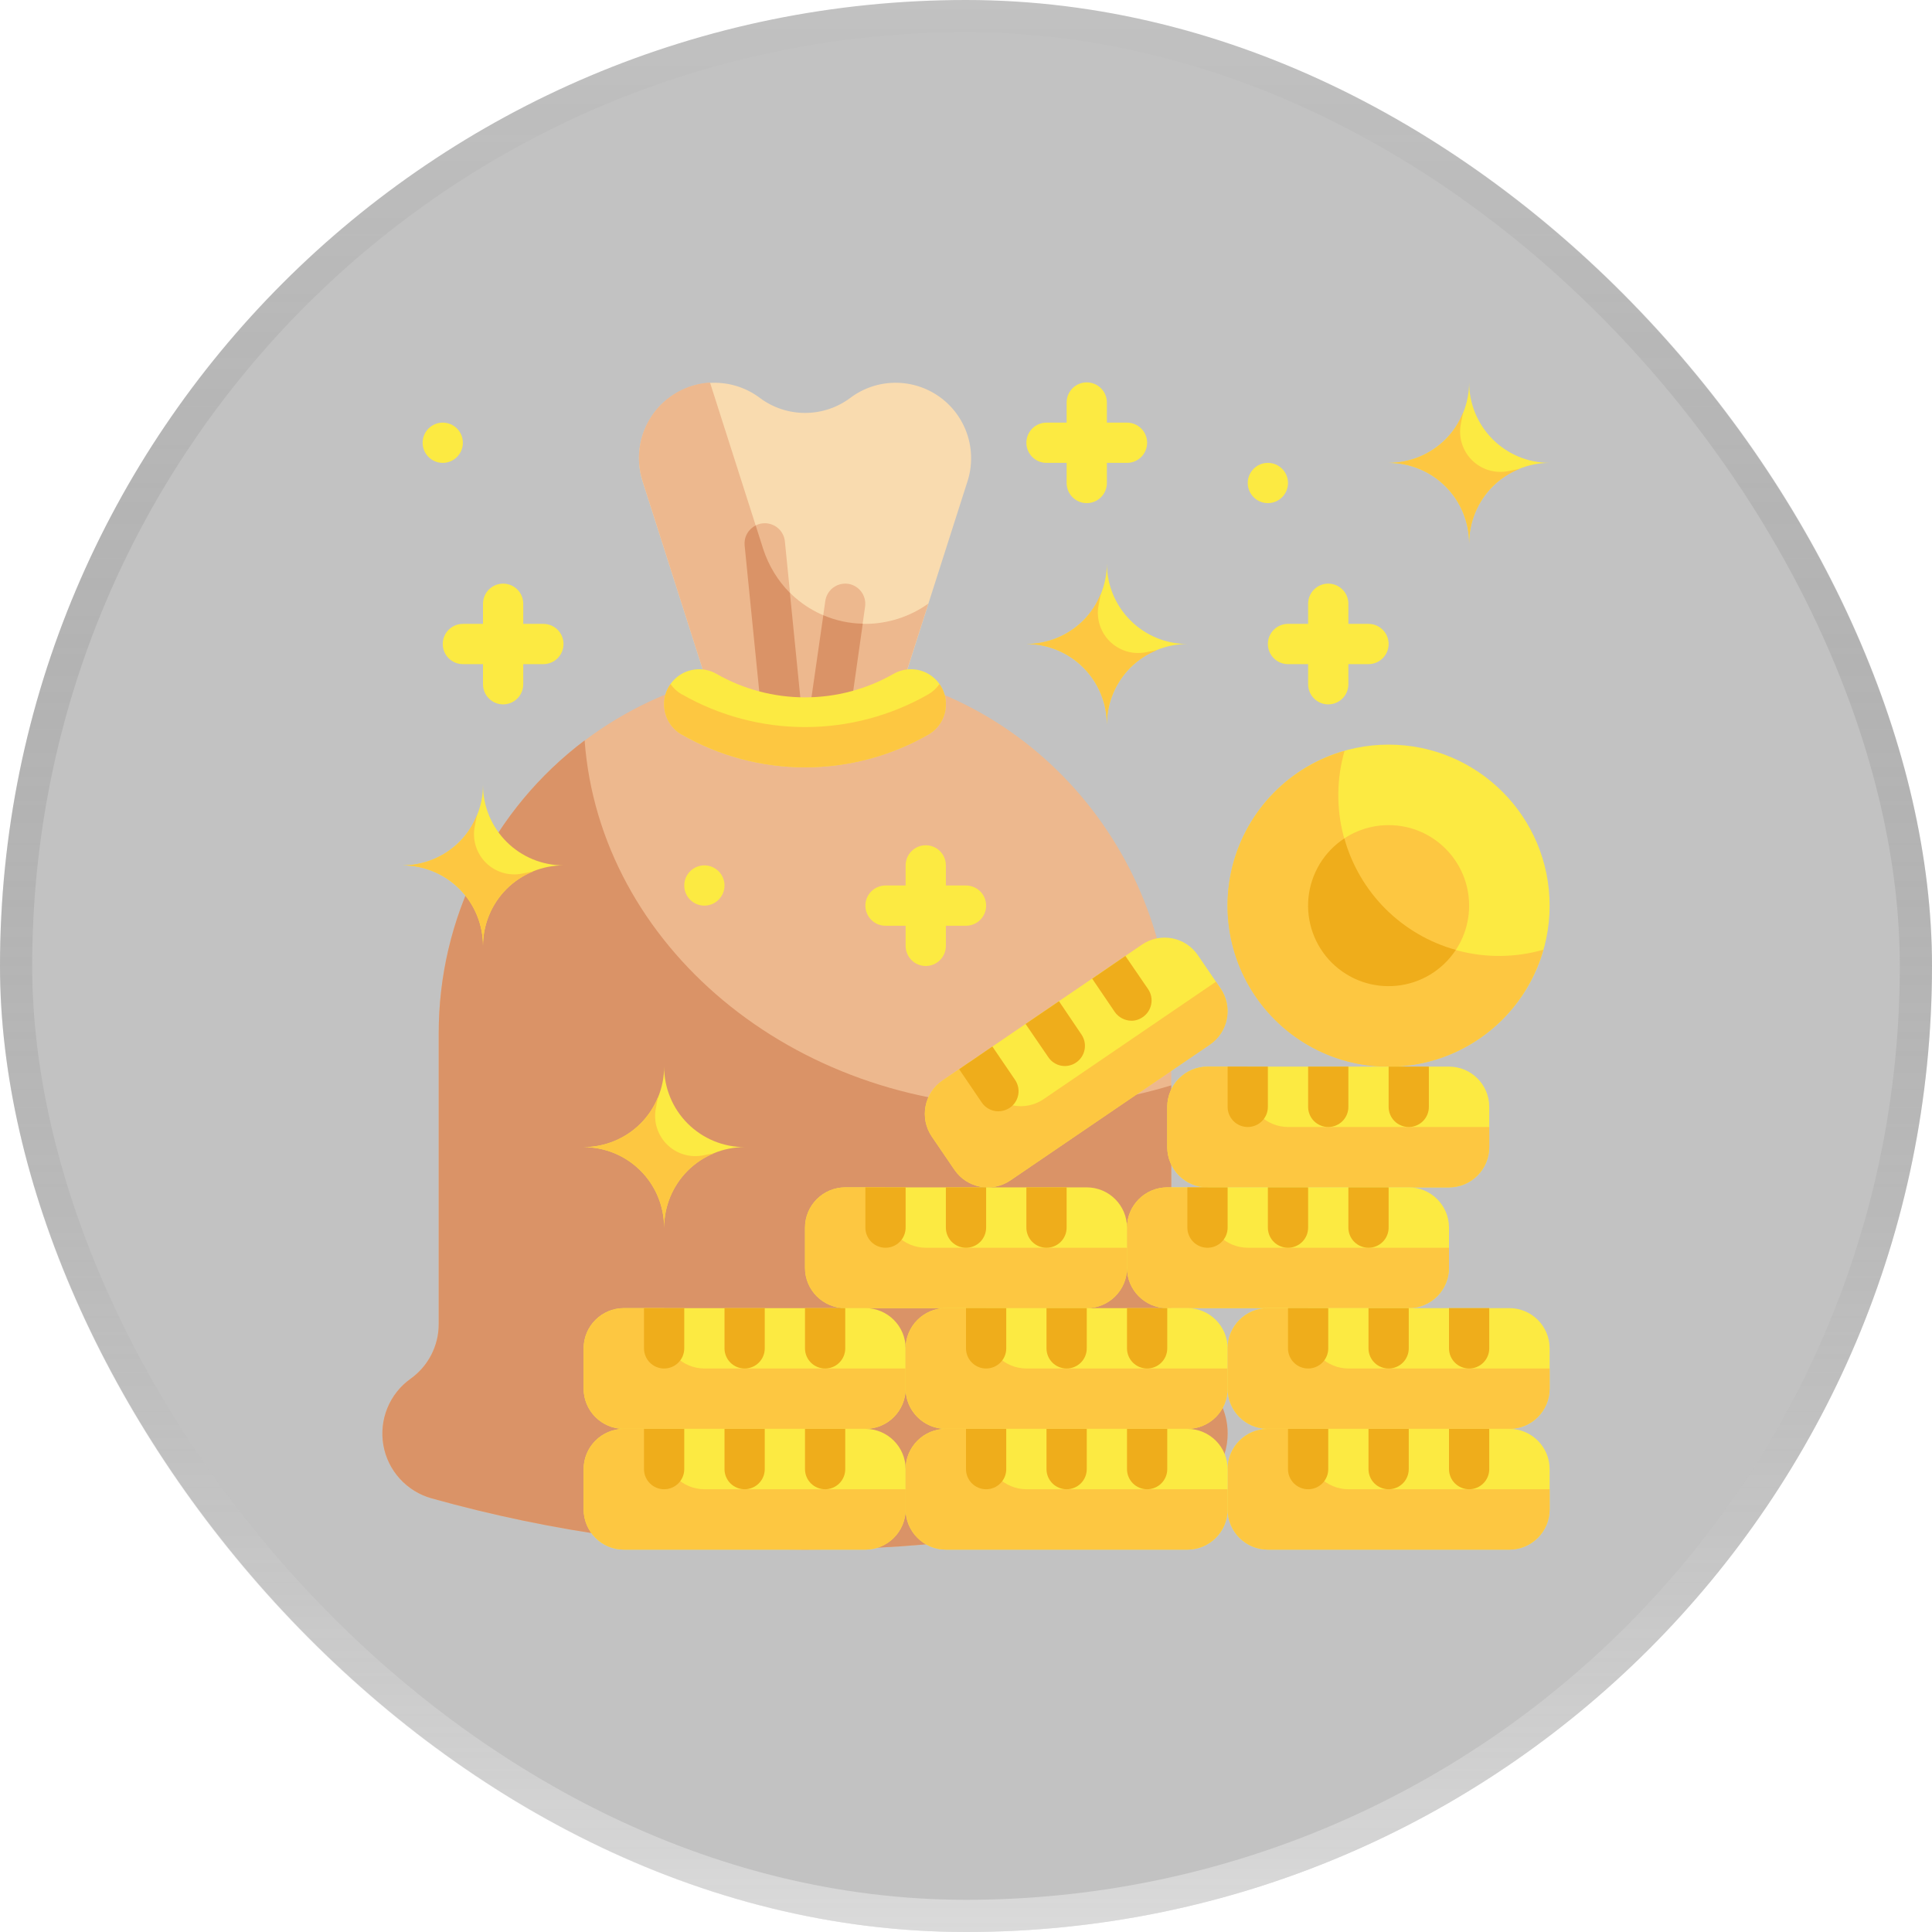 <svg width="60" height="60" viewBox="0 0 60 60" fill="none" xmlns="http://www.w3.org/2000/svg">
<g filter="url(#filter0_bi_381_2726)">
<rect width="60" height="60" rx="30" fill="black" fill-opacity="0.24"/>
<rect x="0.5" y="0.5" width="59" height="59" rx="29.5" stroke="url(#paint0_linear_381_2726)" stroke-opacity="0.4"/>
</g>
<path d="M36.375 41.121V32.358C36.375 26.19 31.579 20.937 25.415 20.718C23.887 20.662 22.364 20.915 20.936 21.461C19.508 22.007 18.205 22.835 17.105 23.896C16.004 24.957 15.129 26.229 14.531 27.636C13.933 29.043 13.625 30.556 13.625 32.085V41.121C13.625 41.454 13.546 41.781 13.393 42.077C13.241 42.373 13.021 42.627 12.75 42.821C12.429 43.05 12.18 43.364 12.031 43.729C11.882 44.094 11.838 44.493 11.906 44.881C11.974 45.269 12.151 45.63 12.415 45.922C12.68 46.214 13.021 46.426 13.401 46.532C20.987 48.656 29.011 48.656 36.597 46.532C36.977 46.426 37.318 46.215 37.583 45.923C37.847 45.631 38.024 45.27 38.092 44.882C38.16 44.494 38.117 44.095 37.968 43.73C37.819 43.365 37.57 43.05 37.25 42.821C36.979 42.628 36.759 42.373 36.606 42.077C36.454 41.782 36.375 41.454 36.375 41.121Z" fill="#EDB88E"/>
<path d="M38.125 44.506C38.13 44.965 37.983 45.412 37.707 45.778C37.431 46.144 37.042 46.409 36.6 46.531C32.824 47.589 28.921 48.125 25 48.125C21.078 48.125 17.176 47.589 13.4 46.531C13.021 46.425 12.679 46.213 12.415 45.921C12.15 45.629 11.974 45.268 11.906 44.88C11.838 44.492 11.882 44.092 12.031 43.727C12.18 43.363 12.429 43.048 12.75 42.819C13.021 42.626 13.242 42.371 13.394 42.075C13.546 41.779 13.626 41.451 13.625 41.119V32.087C13.624 30.324 14.032 28.585 14.819 27.007C15.605 25.428 16.748 24.055 18.156 22.994C18.625 29.35 24.587 34.375 31.875 34.375C33.4 34.376 34.916 34.151 36.375 33.706V41.119C36.374 41.451 36.453 41.779 36.605 42.075C36.758 42.371 36.979 42.626 37.25 42.819C37.52 43.009 37.741 43.262 37.894 43.556C38.046 43.849 38.125 44.175 38.125 44.506Z" fill="#DA9367"/>
<path d="M25 23.125C24.295 23.125 23.608 22.901 23.038 22.485C22.469 22.07 22.046 21.484 21.831 20.812L19.956 14.946C19.805 14.472 19.808 13.963 19.965 13.491C20.122 13.019 20.425 12.609 20.83 12.321C21.235 12.033 21.721 11.881 22.218 11.887C22.715 11.893 23.198 12.057 23.596 12.356C24.001 12.66 24.495 12.824 25.002 12.824C25.509 12.824 26.002 12.66 26.408 12.356C26.806 12.057 27.288 11.893 27.785 11.887C28.283 11.881 28.769 12.033 29.174 12.321C29.579 12.609 29.882 13.019 30.039 13.491C30.196 13.963 30.199 14.472 30.047 14.946L28.172 20.812C27.957 21.485 27.534 22.071 26.964 22.487C26.393 22.902 25.706 23.126 25 23.125Z" fill="#F9DBAF"/>
<path d="M28.831 18.744L28.169 20.812C27.954 21.484 27.531 22.07 26.961 22.485C26.392 22.901 25.705 23.125 25 23.125C24.295 23.125 23.608 22.901 23.039 22.485C22.469 22.07 22.046 21.484 21.831 20.812L19.956 14.944C19.846 14.603 19.815 14.241 19.866 13.887C19.917 13.532 20.048 13.194 20.251 12.898C20.453 12.602 20.72 12.357 21.032 12.181C21.344 12.004 21.692 11.902 22.05 11.881L23.706 17.062C23.922 17.734 24.345 18.319 24.914 18.735C25.483 19.151 26.17 19.375 26.875 19.375C27.577 19.373 28.26 19.152 28.831 18.744Z" fill="#EDB88E"/>
<path d="M26.339 18.131C26.258 18.12 26.175 18.124 26.095 18.144C26.016 18.165 25.941 18.201 25.875 18.25C25.809 18.299 25.754 18.361 25.712 18.431C25.67 18.502 25.643 18.58 25.631 18.661L25.131 22.141C25.12 22.223 25.124 22.305 25.144 22.385C25.165 22.464 25.201 22.539 25.25 22.605C25.299 22.671 25.361 22.726 25.431 22.768C25.502 22.81 25.58 22.837 25.661 22.849C25.691 22.852 25.721 22.854 25.751 22.854C25.901 22.854 26.046 22.8 26.16 22.701C26.273 22.603 26.347 22.467 26.369 22.318L26.866 18.839C26.889 18.675 26.847 18.509 26.748 18.376C26.65 18.244 26.502 18.155 26.339 18.131ZM23.688 16.253C23.606 16.261 23.527 16.285 23.454 16.324C23.382 16.363 23.318 16.416 23.266 16.48C23.214 16.543 23.175 16.616 23.152 16.695C23.128 16.773 23.12 16.856 23.128 16.938L23.664 22.3C23.68 22.454 23.752 22.597 23.867 22.701C23.982 22.805 24.131 22.862 24.286 22.863H24.348C24.43 22.855 24.51 22.831 24.582 22.792C24.655 22.753 24.719 22.701 24.772 22.637C24.824 22.574 24.863 22.5 24.887 22.422C24.911 22.343 24.919 22.26 24.911 22.178L24.375 16.812C24.367 16.73 24.343 16.651 24.303 16.578C24.264 16.506 24.212 16.442 24.148 16.39C24.084 16.338 24.01 16.299 23.931 16.276C23.852 16.252 23.769 16.244 23.688 16.253Z" fill="#EDB88E"/>
<path d="M26.794 19.369L26.375 22.319C26.353 22.467 26.278 22.603 26.165 22.702C26.051 22.8 25.906 22.855 25.756 22.856C25.725 22.856 25.694 22.85 25.662 22.85C25.499 22.824 25.353 22.736 25.254 22.605C25.155 22.473 25.111 22.307 25.131 22.144L25.569 19.106C25.956 19.273 26.372 19.362 26.794 19.369ZM24.906 22.175C24.915 22.257 24.907 22.339 24.884 22.418C24.861 22.497 24.822 22.57 24.77 22.634C24.719 22.698 24.655 22.751 24.583 22.79C24.511 22.829 24.432 22.854 24.35 22.863H24.287C24.132 22.862 23.982 22.805 23.867 22.701C23.752 22.597 23.679 22.454 23.662 22.3L23.125 16.938C23.113 16.812 23.139 16.685 23.201 16.575C23.262 16.464 23.355 16.375 23.469 16.319L23.706 17.062C23.873 17.57 24.155 18.033 24.531 18.413L24.906 22.175Z" fill="#DA9367"/>
<path d="M28.828 22.812C27.662 23.479 26.343 23.829 25 23.829C23.658 23.829 22.338 23.479 21.172 22.812C21.006 22.718 20.868 22.581 20.772 22.415C20.676 22.249 20.625 22.061 20.625 21.87C20.625 21.68 20.675 21.493 20.77 21.328C20.865 21.163 21.001 21.026 21.166 20.93C21.331 20.835 21.517 20.785 21.708 20.784C21.898 20.784 22.085 20.833 22.25 20.927C23.088 21.406 24.035 21.657 25 21.657C25.965 21.657 26.912 21.406 27.75 20.927C27.915 20.833 28.102 20.783 28.293 20.784C28.483 20.784 28.67 20.834 28.834 20.93C28.999 21.026 29.136 21.163 29.23 21.328C29.325 21.493 29.375 21.68 29.375 21.87C29.375 22.061 29.324 22.249 29.228 22.415C29.132 22.58 28.994 22.718 28.828 22.812Z" fill="#FCEA42"/>
<path d="M29.375 21.869C29.376 22.06 29.326 22.248 29.231 22.414C29.135 22.58 28.997 22.717 28.831 22.812C27.666 23.479 26.346 23.83 25.003 23.83C23.66 23.83 22.341 23.479 21.175 22.812H21.169C21.003 22.717 20.865 22.58 20.77 22.414C20.674 22.248 20.624 22.06 20.625 21.869C20.623 21.644 20.693 21.425 20.825 21.244C20.914 21.375 21.032 21.483 21.169 21.562H21.175C22.341 22.229 23.66 22.58 25.003 22.58C26.346 22.58 27.666 22.229 28.831 21.562C28.968 21.483 29.086 21.375 29.175 21.244C29.307 21.425 29.377 21.644 29.375 21.869Z" fill="#FDC741"/>
<path d="M35.465 29.336L29.267 33.56C28.697 33.949 28.55 34.726 28.938 35.297L29.642 36.33C30.031 36.9 30.809 37.047 31.379 36.658L37.577 32.434C38.147 32.045 38.294 31.268 37.905 30.697L37.201 29.664C36.812 29.094 36.035 28.947 35.465 29.336Z" fill="#FCEA42"/>
<path d="M43.125 33.125C45.886 33.125 48.125 30.886 48.125 28.125C48.125 25.364 45.886 23.125 43.125 23.125C40.364 23.125 38.125 25.364 38.125 28.125C38.125 30.886 40.364 33.125 43.125 33.125Z" fill="#FCEA42"/>
<path d="M47.931 29.494C47.693 30.332 47.24 31.094 46.617 31.703C45.995 32.312 45.223 32.748 44.38 32.968C43.536 33.187 42.65 33.182 41.809 32.954C40.968 32.725 40.202 32.281 39.586 31.664C38.969 31.048 38.525 30.282 38.296 29.441C38.068 28.6 38.063 27.714 38.282 26.87C38.502 26.027 38.937 25.256 39.547 24.633C40.156 24.009 40.918 23.557 41.756 23.319C41.51 24.175 41.498 25.082 41.721 25.945C41.944 26.808 42.394 27.596 43.024 28.226C43.654 28.856 44.442 29.306 45.305 29.529C46.168 29.752 47.075 29.74 47.931 29.494Z" fill="#FDC741"/>
<path d="M43.125 30.625C44.506 30.625 45.625 29.506 45.625 28.125C45.625 26.744 44.506 25.625 43.125 25.625C41.744 25.625 40.625 26.744 40.625 28.125C40.625 29.506 41.744 30.625 43.125 30.625Z" fill="#FDC741"/>
<path d="M45.212 29.5C45.008 29.81 44.738 30.071 44.42 30.264C44.103 30.456 43.747 30.576 43.378 30.613C43.008 30.651 42.635 30.606 42.286 30.482C41.936 30.357 41.618 30.156 41.356 29.894C41.093 29.631 40.893 29.314 40.768 28.964C40.644 28.614 40.599 28.241 40.636 27.872C40.674 27.503 40.794 27.147 40.986 26.829C41.179 26.512 41.44 26.241 41.75 26.038C41.98 26.864 42.42 27.617 43.026 28.224C43.633 28.83 44.386 29.27 45.212 29.5Z" fill="#EFAD1B"/>
<path d="M37.581 32.438L31.381 36.656C31.108 36.843 30.771 36.914 30.445 36.853C30.119 36.793 29.831 36.605 29.644 36.331L28.937 35.294C28.752 35.019 28.683 34.682 28.745 34.357C28.807 34.031 28.995 33.743 29.269 33.556L30.106 32.987L30.669 33.806C30.761 33.942 30.879 34.059 31.016 34.149C31.154 34.239 31.307 34.301 31.469 34.332C31.63 34.363 31.796 34.361 31.957 34.328C32.118 34.295 32.27 34.23 32.406 34.138L37.762 30.488L37.906 30.7C38.092 30.974 38.163 31.31 38.102 31.636C38.041 31.961 37.854 32.249 37.581 32.438Z" fill="#FDC741"/>
<path d="M45 33.125H37.5C36.81 33.125 36.25 33.685 36.25 34.375V35.625C36.25 36.315 36.81 36.875 37.5 36.875H45C45.69 36.875 46.25 36.315 46.25 35.625V34.375C46.25 33.685 45.69 33.125 45 33.125Z" fill="#FCEA42"/>
<path d="M46.25 35V35.625C46.249 35.956 46.117 36.274 45.883 36.508C45.649 36.742 45.331 36.874 45 36.875H37.5C37.169 36.874 36.851 36.742 36.617 36.508C36.383 36.274 36.251 35.956 36.25 35.625V34.375C36.251 34.044 36.383 33.726 36.617 33.492C36.851 33.258 37.169 33.126 37.5 33.125H38.75V33.75C38.751 34.081 38.883 34.399 39.117 34.633C39.351 34.867 39.669 34.999 40 35H46.25Z" fill="#FDC741"/>
<path d="M38.125 33.125V34.375C38.125 34.541 38.191 34.7 38.308 34.817C38.425 34.934 38.584 35 38.75 35C38.916 35 39.075 34.934 39.192 34.817C39.309 34.7 39.375 34.541 39.375 34.375V33.125H38.125ZM40.625 33.125V34.375C40.625 34.541 40.691 34.7 40.808 34.817C40.925 34.934 41.084 35 41.25 35C41.416 35 41.575 34.934 41.692 34.817C41.809 34.7 41.875 34.541 41.875 34.375V33.125H40.625ZM43.125 33.125V34.375C43.125 34.541 43.191 34.7 43.308 34.817C43.425 34.934 43.584 35 43.75 35C43.916 35 44.075 34.934 44.192 34.817C44.309 34.7 44.375 34.541 44.375 34.375V33.125H43.125ZM31.356 34.406C31.252 34.474 31.131 34.511 31.006 34.513C30.904 34.513 30.803 34.488 30.713 34.44C30.622 34.392 30.545 34.322 30.488 34.237L29.788 33.206L30.819 32.5L31.525 33.538C31.571 33.606 31.603 33.682 31.62 33.763C31.636 33.843 31.637 33.926 31.621 34.007C31.605 34.088 31.574 34.164 31.528 34.233C31.483 34.301 31.425 34.36 31.356 34.406ZM33.425 32.994C33.358 33.041 33.282 33.075 33.201 33.092C33.121 33.11 33.037 33.111 32.956 33.096C32.876 33.081 32.798 33.049 32.73 33.004C32.661 32.959 32.602 32.9 32.556 32.831L31.85 31.8L32.888 31.094L33.588 32.131C33.679 32.267 33.714 32.434 33.683 32.596C33.653 32.757 33.56 32.9 33.425 32.994ZM35.488 31.587C35.386 31.661 35.263 31.7 35.138 31.7C35.035 31.699 34.935 31.673 34.845 31.625C34.755 31.578 34.677 31.509 34.619 31.425L33.919 30.394L34.95 29.688L35.656 30.719C35.702 30.787 35.735 30.863 35.751 30.944C35.767 31.024 35.768 31.107 35.752 31.188C35.736 31.269 35.705 31.346 35.66 31.414C35.614 31.483 35.556 31.542 35.488 31.587Z" fill="#EFAD1B"/>
<path d="M43.75 36.875H36.25C35.56 36.875 35 37.435 35 38.125V39.375C35 40.065 35.56 40.625 36.25 40.625H43.75C44.44 40.625 45 40.065 45 39.375V38.125C45 37.435 44.44 36.875 43.75 36.875Z" fill="#FCEA42"/>
<path d="M45 38.75V39.375C44.999 39.706 44.867 40.024 44.633 40.258C44.399 40.492 44.081 40.624 43.75 40.625H36.25C35.919 40.624 35.601 40.492 35.367 40.258C35.133 40.024 35.001 39.706 35 39.375V38.125C35.001 37.794 35.133 37.476 35.367 37.242C35.601 37.008 35.919 36.876 36.25 36.875H37.5V37.5C37.501 37.831 37.633 38.149 37.867 38.383C38.101 38.617 38.419 38.749 38.75 38.75H45Z" fill="#FDC741"/>
<path d="M36.875 36.875V38.125C36.875 38.291 36.941 38.45 37.058 38.567C37.175 38.684 37.334 38.75 37.5 38.75C37.666 38.75 37.825 38.684 37.942 38.567C38.059 38.45 38.125 38.291 38.125 38.125V36.875H36.875ZM39.375 36.875V38.125C39.375 38.291 39.441 38.45 39.558 38.567C39.675 38.684 39.834 38.75 40 38.75C40.166 38.75 40.325 38.684 40.442 38.567C40.559 38.45 40.625 38.291 40.625 38.125V36.875H39.375ZM41.875 36.875V38.125C41.875 38.291 41.941 38.45 42.058 38.567C42.175 38.684 42.334 38.75 42.5 38.75C42.666 38.75 42.825 38.684 42.942 38.567C43.059 38.45 43.125 38.291 43.125 38.125V36.875H41.875Z" fill="#EFAD1B"/>
<path d="M33.75 36.875H26.25C25.56 36.875 25 37.435 25 38.125V39.375C25 40.065 25.56 40.625 26.25 40.625H33.75C34.44 40.625 35 40.065 35 39.375V38.125C35 37.435 34.44 36.875 33.75 36.875Z" fill="#FCEA42"/>
<path d="M35 38.75V39.375C34.999 39.706 34.867 40.024 34.633 40.258C34.399 40.492 34.081 40.624 33.75 40.625H26.25C25.919 40.624 25.601 40.492 25.367 40.258C25.133 40.024 25.001 39.706 25 39.375V38.125C25.001 37.794 25.133 37.476 25.367 37.242C25.601 37.008 25.919 36.876 26.25 36.875H27.5V37.5C27.501 37.831 27.633 38.149 27.867 38.383C28.101 38.617 28.419 38.749 28.75 38.75H35Z" fill="#FDC741"/>
<path d="M26.875 36.875V38.125C26.875 38.291 26.941 38.45 27.058 38.567C27.175 38.684 27.334 38.75 27.5 38.75C27.666 38.75 27.825 38.684 27.942 38.567C28.059 38.45 28.125 38.291 28.125 38.125V36.875H26.875ZM29.375 36.875V38.125C29.375 38.291 29.441 38.45 29.558 38.567C29.675 38.684 29.834 38.75 30 38.75C30.166 38.75 30.325 38.684 30.442 38.567C30.559 38.45 30.625 38.291 30.625 38.125V36.875H29.375ZM31.875 36.875V38.125C31.875 38.291 31.941 38.45 32.058 38.567C32.175 38.684 32.334 38.75 32.5 38.75C32.666 38.75 32.825 38.684 32.942 38.567C33.059 38.45 33.125 38.291 33.125 38.125V36.875H31.875Z" fill="#EFAD1B"/>
<path d="M26.875 40.625H19.375C18.685 40.625 18.125 41.185 18.125 41.875V43.125C18.125 43.815 18.685 44.375 19.375 44.375H26.875C27.565 44.375 28.125 43.815 28.125 43.125V41.875C28.125 41.185 27.565 40.625 26.875 40.625Z" fill="#FCEA42"/>
<path d="M28.125 42.5V43.125C28.124 43.456 27.992 43.774 27.758 44.008C27.524 44.242 27.206 44.374 26.875 44.375H19.375C19.044 44.374 18.726 44.242 18.492 44.008C18.258 43.774 18.126 43.456 18.125 43.125V41.875C18.126 41.544 18.258 41.226 18.492 40.992C18.726 40.758 19.044 40.626 19.375 40.625H20.625V41.25C20.626 41.581 20.758 41.899 20.992 42.133C21.226 42.367 21.544 42.499 21.875 42.5H28.125Z" fill="#FDC741"/>
<path d="M20 40.625V41.875C20 42.041 20.066 42.2 20.183 42.317C20.3 42.434 20.459 42.5 20.625 42.5C20.791 42.5 20.95 42.434 21.067 42.317C21.184 42.2 21.25 42.041 21.25 41.875V40.625H20ZM22.5 40.625V41.875C22.5 42.041 22.566 42.2 22.683 42.317C22.8 42.434 22.959 42.5 23.125 42.5C23.291 42.5 23.45 42.434 23.567 42.317C23.684 42.2 23.75 42.041 23.75 41.875V40.625H22.5ZM25 40.625V41.875C25 42.041 25.066 42.2 25.183 42.317C25.3 42.434 25.459 42.5 25.625 42.5C25.791 42.5 25.95 42.434 26.067 42.317C26.184 42.2 26.25 42.041 26.25 41.875V40.625H25Z" fill="#EFAD1B"/>
<path d="M36.875 40.625H29.375C28.685 40.625 28.125 41.185 28.125 41.875V43.125C28.125 43.815 28.685 44.375 29.375 44.375H36.875C37.565 44.375 38.125 43.815 38.125 43.125V41.875C38.125 41.185 37.565 40.625 36.875 40.625Z" fill="#FCEA42"/>
<path d="M38.125 42.5V43.125C38.124 43.456 37.992 43.774 37.758 44.008C37.524 44.242 37.206 44.374 36.875 44.375H29.375C29.044 44.374 28.726 44.242 28.492 44.008C28.258 43.774 28.126 43.456 28.125 43.125V41.875C28.126 41.544 28.258 41.226 28.492 40.992C28.726 40.758 29.044 40.626 29.375 40.625H30.625V41.25C30.626 41.581 30.758 41.899 30.992 42.133C31.226 42.367 31.544 42.499 31.875 42.5H38.125Z" fill="#FDC741"/>
<path d="M30 40.625V41.875C30 42.041 30.066 42.2 30.183 42.317C30.3 42.434 30.459 42.5 30.625 42.5C30.791 42.5 30.95 42.434 31.067 42.317C31.184 42.2 31.25 42.041 31.25 41.875V40.625H30ZM32.5 40.625V41.875C32.5 42.041 32.566 42.2 32.683 42.317C32.8 42.434 32.959 42.5 33.125 42.5C33.291 42.5 33.45 42.434 33.567 42.317C33.684 42.2 33.75 42.041 33.75 41.875V40.625H32.5ZM35 40.625V41.875C35 42.041 35.066 42.2 35.183 42.317C35.3 42.434 35.459 42.5 35.625 42.5C35.791 42.5 35.95 42.434 36.067 42.317C36.184 42.2 36.25 42.041 36.25 41.875V40.625H35Z" fill="#EFAD1B"/>
<path d="M46.875 40.625H39.375C38.685 40.625 38.125 41.185 38.125 41.875V43.125C38.125 43.815 38.685 44.375 39.375 44.375H46.875C47.565 44.375 48.125 43.815 48.125 43.125V41.875C48.125 41.185 47.565 40.625 46.875 40.625Z" fill="#FCEA42"/>
<path d="M48.125 42.5V43.125C48.124 43.456 47.992 43.774 47.758 44.008C47.524 44.242 47.206 44.374 46.875 44.375H39.375C39.044 44.374 38.726 44.242 38.492 44.008C38.258 43.774 38.126 43.456 38.125 43.125V41.875C38.126 41.544 38.258 41.226 38.492 40.992C38.726 40.758 39.044 40.626 39.375 40.625H40.625V41.25C40.626 41.581 40.758 41.899 40.992 42.133C41.226 42.367 41.544 42.499 41.875 42.5H48.125Z" fill="#FDC741"/>
<path d="M40 40.625V41.875C40 42.041 40.066 42.2 40.183 42.317C40.3 42.434 40.459 42.5 40.625 42.5C40.791 42.5 40.95 42.434 41.067 42.317C41.184 42.2 41.25 42.041 41.25 41.875V40.625H40ZM42.5 40.625V41.875C42.5 42.041 42.566 42.2 42.683 42.317C42.8 42.434 42.959 42.5 43.125 42.5C43.291 42.5 43.45 42.434 43.567 42.317C43.684 42.2 43.75 42.041 43.75 41.875V40.625H42.5ZM45 40.625V41.875C45 42.041 45.066 42.2 45.183 42.317C45.3 42.434 45.459 42.5 45.625 42.5C45.791 42.5 45.95 42.434 46.067 42.317C46.184 42.2 46.25 42.041 46.25 41.875V40.625H45Z" fill="#EFAD1B"/>
<path d="M46.875 44.375H39.375C38.685 44.375 38.125 44.935 38.125 45.625V46.875C38.125 47.565 38.685 48.125 39.375 48.125H46.875C47.565 48.125 48.125 47.565 48.125 46.875V45.625C48.125 44.935 47.565 44.375 46.875 44.375Z" fill="#FCEA42"/>
<path d="M48.125 46.25V46.875C48.124 47.206 47.992 47.524 47.758 47.758C47.524 47.992 47.206 48.124 46.875 48.125H39.375C39.044 48.124 38.726 47.992 38.492 47.758C38.258 47.524 38.126 47.206 38.125 46.875V45.625C38.126 45.294 38.258 44.976 38.492 44.742C38.726 44.508 39.044 44.376 39.375 44.375H40.625V45C40.626 45.331 40.758 45.649 40.992 45.883C41.226 46.117 41.544 46.249 41.875 46.25H48.125Z" fill="#FDC741"/>
<path d="M40 44.375V45.625C40 45.791 40.066 45.95 40.183 46.067C40.3 46.184 40.459 46.25 40.625 46.25C40.791 46.25 40.95 46.184 41.067 46.067C41.184 45.95 41.25 45.791 41.25 45.625V44.375H40ZM42.5 44.375V45.625C42.5 45.791 42.566 45.95 42.683 46.067C42.8 46.184 42.959 46.25 43.125 46.25C43.291 46.25 43.45 46.184 43.567 46.067C43.684 45.95 43.75 45.791 43.75 45.625V44.375H42.5ZM45 44.375V45.625C45 45.791 45.066 45.95 45.183 46.067C45.3 46.184 45.459 46.25 45.625 46.25C45.791 46.25 45.95 46.184 46.067 46.067C46.184 45.95 46.25 45.791 46.25 45.625V44.375H45Z" fill="#EFAD1B"/>
<path d="M36.875 44.375H29.375C28.685 44.375 28.125 44.935 28.125 45.625V46.875C28.125 47.565 28.685 48.125 29.375 48.125H36.875C37.565 48.125 38.125 47.565 38.125 46.875V45.625C38.125 44.935 37.565 44.375 36.875 44.375Z" fill="#FCEA42"/>
<path d="M38.125 46.25V46.875C38.124 47.206 37.992 47.524 37.758 47.758C37.524 47.992 37.206 48.124 36.875 48.125H29.375C29.044 48.124 28.726 47.992 28.492 47.758C28.258 47.524 28.126 47.206 28.125 46.875V45.625C28.126 45.294 28.258 44.976 28.492 44.742C28.726 44.508 29.044 44.376 29.375 44.375H30.625V45C30.626 45.331 30.758 45.649 30.992 45.883C31.226 46.117 31.544 46.249 31.875 46.25H38.125Z" fill="#FDC741"/>
<path d="M30 44.375V45.625C30 45.791 30.066 45.95 30.183 46.067C30.3 46.184 30.459 46.25 30.625 46.25C30.791 46.25 30.95 46.184 31.067 46.067C31.184 45.95 31.25 45.791 31.25 45.625V44.375H30ZM32.5 44.375V45.625C32.5 45.791 32.566 45.95 32.683 46.067C32.8 46.184 32.959 46.25 33.125 46.25C33.291 46.25 33.45 46.184 33.567 46.067C33.684 45.95 33.75 45.791 33.75 45.625V44.375H32.5ZM35 44.375V45.625C35 45.791 35.066 45.95 35.183 46.067C35.3 46.184 35.459 46.25 35.625 46.25C35.791 46.25 35.95 46.184 36.067 46.067C36.184 45.95 36.25 45.791 36.25 45.625V44.375H35Z" fill="#EFAD1B"/>
<path d="M26.875 44.375H19.375C18.685 44.375 18.125 44.935 18.125 45.625V46.875C18.125 47.565 18.685 48.125 19.375 48.125H26.875C27.565 48.125 28.125 47.565 28.125 46.875V45.625C28.125 44.935 27.565 44.375 26.875 44.375Z" fill="#FCEA42"/>
<path d="M28.125 46.25V46.875C28.124 47.206 27.992 47.524 27.758 47.758C27.524 47.992 27.206 48.124 26.875 48.125H19.375C19.044 48.124 18.726 47.992 18.492 47.758C18.258 47.524 18.126 47.206 18.125 46.875V45.625C18.126 45.294 18.258 44.976 18.492 44.742C18.726 44.508 19.044 44.376 19.375 44.375H20.625V45C20.626 45.331 20.758 45.649 20.992 45.883C21.226 46.117 21.544 46.249 21.875 46.25H28.125Z" fill="#FDC741"/>
<path d="M20 44.375V45.625C20 45.791 20.066 45.95 20.183 46.067C20.3 46.184 20.459 46.25 20.625 46.25C20.791 46.25 20.95 46.184 21.067 46.067C21.184 45.95 21.25 45.791 21.25 45.625V44.375H20ZM22.5 44.375V45.625C22.5 45.791 22.566 45.95 22.683 46.067C22.8 46.184 22.959 46.25 23.125 46.25C23.291 46.25 23.45 46.184 23.567 46.067C23.684 45.95 23.75 45.791 23.75 45.625V44.375H22.5ZM25 44.375V45.625C25 45.791 25.066 45.95 25.183 46.067C25.3 46.184 25.459 46.25 25.625 46.25C25.791 46.25 25.95 46.184 26.067 46.067C26.184 45.95 26.25 45.791 26.25 45.625V44.375H25Z" fill="#EFAD1B"/>
<path d="M45.625 16.875C45.625 16.212 45.362 15.576 44.893 15.107C44.424 14.638 43.788 14.375 43.125 14.375C43.788 14.375 44.424 14.112 44.893 13.643C45.362 13.174 45.625 12.538 45.625 11.875C45.625 12.538 45.888 13.174 46.357 13.643C46.826 14.112 47.462 14.375 48.125 14.375C47.462 14.375 46.826 14.638 46.357 15.107C45.888 15.576 45.625 16.212 45.625 16.875Z" fill="#FCEA42"/>
<path d="M47.194 14.562C46.88 14.684 46.595 14.869 46.356 15.106C45.889 15.576 45.626 16.212 45.625 16.875C45.625 16.212 45.362 15.576 44.893 15.107C44.424 14.638 43.788 14.375 43.125 14.375C43.788 14.374 44.423 14.111 44.894 13.644C45.131 13.405 45.316 13.12 45.438 12.806L45.369 13.162C45.329 13.364 45.339 13.572 45.399 13.768C45.459 13.965 45.566 14.144 45.711 14.289C45.856 14.434 46.035 14.541 46.231 14.601C46.428 14.661 46.636 14.671 46.837 14.631L47.194 14.562Z" fill="#FDC741"/>
<path d="M34.375 22.5C34.375 21.837 34.112 21.201 33.643 20.732C33.174 20.263 32.538 20 31.875 20C32.538 20 33.174 19.737 33.643 19.268C34.112 18.799 34.375 18.163 34.375 17.5C34.375 18.163 34.638 18.799 35.107 19.268C35.576 19.737 36.212 20 36.875 20C36.212 20 35.576 20.263 35.107 20.732C34.638 21.201 34.375 21.837 34.375 22.5Z" fill="#FCEA42"/>
<path d="M35.944 20.188C35.63 20.309 35.345 20.494 35.106 20.731C34.639 21.201 34.376 21.837 34.375 22.5C34.375 21.837 34.112 21.201 33.643 20.732C33.174 20.263 32.538 20 31.875 20C32.538 19.999 33.173 19.736 33.644 19.269C33.881 19.03 34.066 18.745 34.188 18.431L34.119 18.788C34.079 18.989 34.089 19.197 34.149 19.393C34.209 19.59 34.316 19.769 34.461 19.914C34.606 20.059 34.785 20.166 34.981 20.226C35.178 20.286 35.386 20.296 35.587 20.256L35.944 20.188Z" fill="#FDC741"/>
<path d="M15 29.375C15 28.712 14.737 28.076 14.268 27.607C13.799 27.138 13.163 26.875 12.5 26.875C13.163 26.875 13.799 26.612 14.268 26.143C14.737 25.674 15 25.038 15 24.375C15 25.038 15.263 25.674 15.732 26.143C16.201 26.612 16.837 26.875 17.5 26.875C16.837 26.875 16.201 27.138 15.732 27.607C15.263 28.076 15 28.712 15 29.375Z" fill="#FCEA42"/>
<path d="M16.569 27.062C16.255 27.184 15.97 27.369 15.731 27.606C15.264 28.076 15.001 28.712 15 29.375C15 28.712 14.737 28.076 14.268 27.607C13.799 27.138 13.163 26.875 12.5 26.875C13.163 26.874 13.799 26.611 14.269 26.144C14.506 25.905 14.691 25.62 14.812 25.306L14.744 25.663C14.704 25.864 14.714 26.072 14.774 26.268C14.834 26.465 14.941 26.644 15.086 26.789C15.231 26.934 15.41 27.041 15.607 27.101C15.803 27.161 16.011 27.171 16.212 27.131L16.569 27.062Z" fill="#FDC741"/>
<path d="M20.625 38.125C20.625 37.462 20.362 36.826 19.893 36.357C19.424 35.888 18.788 35.625 18.125 35.625C18.788 35.625 19.424 35.362 19.893 34.893C20.362 34.424 20.625 33.788 20.625 33.125C20.625 33.788 20.888 34.424 21.357 34.893C21.826 35.362 22.462 35.625 23.125 35.625C22.462 35.625 21.826 35.888 21.357 36.357C20.888 36.826 20.625 37.462 20.625 38.125Z" fill="#FCEA42"/>
<path d="M22.194 35.812C21.88 35.934 21.595 36.119 21.356 36.356C20.889 36.826 20.626 37.462 20.625 38.125C20.625 37.462 20.362 36.826 19.893 36.357C19.424 35.888 18.788 35.625 18.125 35.625C18.788 35.624 19.424 35.361 19.894 34.894C20.131 34.655 20.316 34.37 20.438 34.056L20.369 34.413C20.329 34.614 20.339 34.822 20.399 35.019C20.459 35.215 20.566 35.394 20.711 35.539C20.856 35.684 21.035 35.791 21.232 35.851C21.428 35.911 21.636 35.921 21.837 35.881L22.194 35.812Z" fill="#FDC741"/>
<path d="M42.5 19.375H41.875V18.75C41.875 18.584 41.809 18.425 41.692 18.308C41.575 18.191 41.416 18.125 41.25 18.125C41.084 18.125 40.925 18.191 40.808 18.308C40.691 18.425 40.625 18.584 40.625 18.75V19.375H40C39.834 19.375 39.675 19.441 39.558 19.558C39.441 19.675 39.375 19.834 39.375 20C39.375 20.166 39.441 20.325 39.558 20.442C39.675 20.559 39.834 20.625 40 20.625H40.625V21.25C40.625 21.416 40.691 21.575 40.808 21.692C40.925 21.809 41.084 21.875 41.25 21.875C41.416 21.875 41.575 21.809 41.692 21.692C41.809 21.575 41.875 21.416 41.875 21.25V20.625H42.5C42.666 20.625 42.825 20.559 42.942 20.442C43.059 20.325 43.125 20.166 43.125 20C43.125 19.834 43.059 19.675 42.942 19.558C42.825 19.441 42.666 19.375 42.5 19.375ZM30 28.75C30.166 28.75 30.325 28.684 30.442 28.567C30.559 28.45 30.625 28.291 30.625 28.125C30.625 27.959 30.559 27.8 30.442 27.683C30.325 27.566 30.166 27.5 30 27.5H29.375V26.875C29.375 26.709 29.309 26.55 29.192 26.433C29.075 26.316 28.916 26.25 28.75 26.25C28.584 26.25 28.425 26.316 28.308 26.433C28.191 26.55 28.125 26.709 28.125 26.875V27.5H27.5C27.334 27.5 27.175 27.566 27.058 27.683C26.941 27.8 26.875 27.959 26.875 28.125C26.875 28.291 26.941 28.45 27.058 28.567C27.175 28.684 27.334 28.75 27.5 28.75H28.125V29.375C28.125 29.541 28.191 29.7 28.308 29.817C28.425 29.934 28.584 30 28.75 30C28.916 30 29.075 29.934 29.192 29.817C29.309 29.7 29.375 29.541 29.375 29.375V28.75H30ZM34.375 15V14.375H35C35.166 14.375 35.325 14.309 35.442 14.192C35.559 14.075 35.625 13.916 35.625 13.75C35.625 13.584 35.559 13.425 35.442 13.308C35.325 13.191 35.166 13.125 35 13.125H34.375V12.5C34.375 12.334 34.309 12.175 34.192 12.058C34.075 11.941 33.916 11.875 33.75 11.875C33.584 11.875 33.425 11.941 33.308 12.058C33.191 12.175 33.125 12.334 33.125 12.5V13.125H32.5C32.334 13.125 32.175 13.191 32.058 13.308C31.941 13.425 31.875 13.584 31.875 13.75C31.875 13.916 31.941 14.075 32.058 14.192C32.175 14.309 32.334 14.375 32.5 14.375H33.125V15C33.125 15.166 33.191 15.325 33.308 15.442C33.425 15.559 33.584 15.625 33.75 15.625C33.916 15.625 34.075 15.559 34.192 15.442C34.309 15.325 34.375 15.166 34.375 15ZM16.875 19.375H16.25V18.75C16.25 18.584 16.184 18.425 16.067 18.308C15.95 18.191 15.791 18.125 15.625 18.125C15.459 18.125 15.3 18.191 15.183 18.308C15.066 18.425 15 18.584 15 18.75V19.375H14.375C14.209 19.375 14.05 19.441 13.933 19.558C13.816 19.675 13.75 19.834 13.75 20C13.75 20.166 13.816 20.325 13.933 20.442C14.05 20.559 14.209 20.625 14.375 20.625H15V21.25C15 21.416 15.066 21.575 15.183 21.692C15.3 21.809 15.459 21.875 15.625 21.875C15.791 21.875 15.95 21.809 16.067 21.692C16.184 21.575 16.25 21.416 16.25 21.25V20.625H16.875C17.041 20.625 17.2 20.559 17.317 20.442C17.434 20.325 17.5 20.166 17.5 20C17.5 19.834 17.434 19.675 17.317 19.558C17.2 19.441 17.041 19.375 16.875 19.375Z" fill="#FCEA42"/>
<path d="M39.375 15.625C39.72 15.625 40 15.345 40 15C40 14.655 39.72 14.375 39.375 14.375C39.03 14.375 38.75 14.655 38.75 15C38.75 15.345 39.03 15.625 39.375 15.625Z" fill="#FCEA42"/>
<path d="M21.875 28.125C22.22 28.125 22.5 27.845 22.5 27.5C22.5 27.155 22.22 26.875 21.875 26.875C21.53 26.875 21.25 27.155 21.25 27.5C21.25 27.845 21.53 28.125 21.875 28.125Z" fill="#FCEA42"/>
<path d="M13.75 14.375C14.095 14.375 14.375 14.095 14.375 13.75C14.375 13.405 14.095 13.125 13.75 13.125C13.405 13.125 13.125 13.405 13.125 13.75C13.125 14.095 13.405 14.375 13.75 14.375Z" fill="#FCEA42"/>
<defs>
<filter id="filter0_bi_381_2726" x="-24" y="-24" width="108" height="108" filterUnits="userSpaceOnUse" color-interpolation-filters="sRGB">
<feFlood flood-opacity="0" result="BackgroundImageFix"/>
<feGaussianBlur in="BackgroundImageFix" stdDeviation="12"/>
<feComposite in2="SourceAlpha" operator="in" result="effect1_backgroundBlur_381_2726"/>
<feBlend mode="normal" in="SourceGraphic" in2="effect1_backgroundBlur_381_2726" result="shape"/>
<feColorMatrix in="SourceAlpha" type="matrix" values="0 0 0 0 0 0 0 0 0 0 0 0 0 0 0 0 0 0 127 0" result="hardAlpha"/>
<feOffset/>
<feGaussianBlur stdDeviation="8"/>
<feComposite in2="hardAlpha" operator="arithmetic" k2="-1" k3="1"/>
<feColorMatrix type="matrix" values="0 0 0 0 0 0 0 0 0 0 0 0 0 0 0 0 0 0 1 0"/>
<feBlend mode="normal" in2="shape" result="effect2_innerShadow_381_2726"/>
</filter>
<linearGradient id="paint0_linear_381_2726" x1="30" y1="0" x2="30" y2="60" gradientUnits="userSpaceOnUse">
<stop stop-opacity="0"/>
<stop offset="1" stop-color="white"/>
</linearGradient>
</defs>
</svg>
